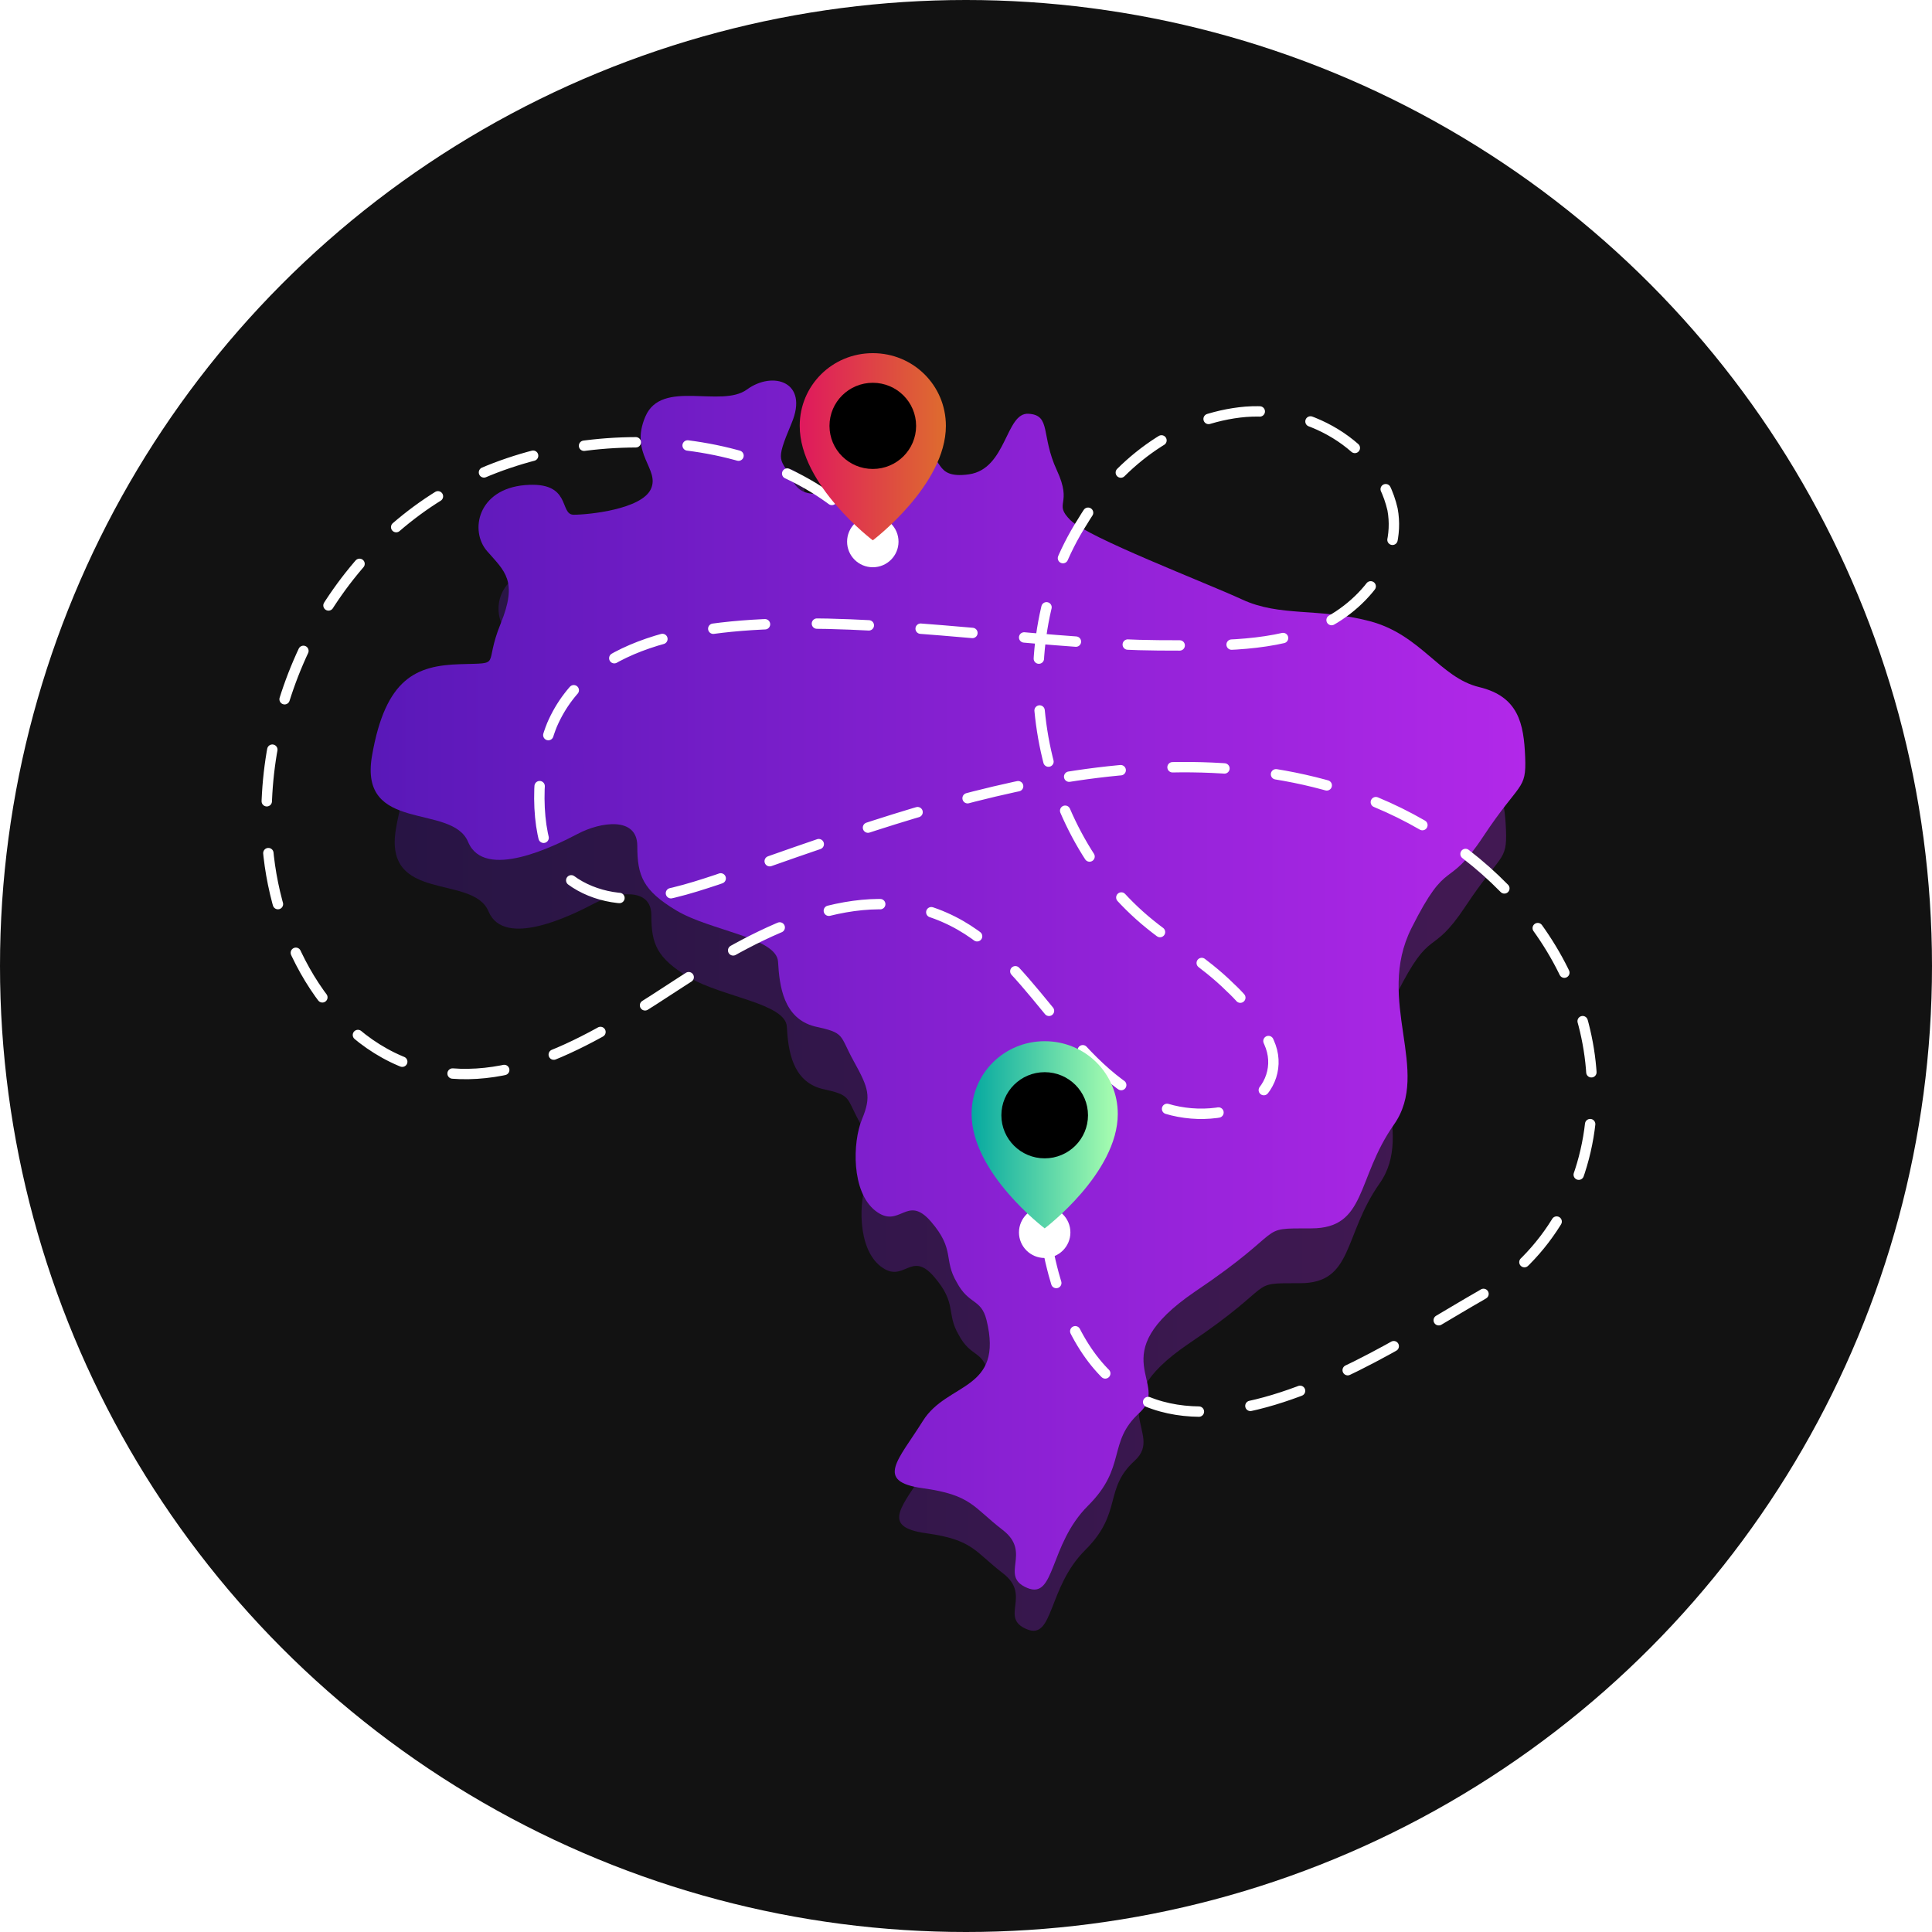<svg width="186" height="186" viewBox="0 0 186 186" fill="none" xmlns="http://www.w3.org/2000/svg">
<circle cx="93" cy="93" r="93" fill="#121212"/>
<g filter="url(#filter0_f)">
<path d="M95.066 132.02C96.697 138.631 91.429 137.758 89.171 141.375C86.914 144.993 84.656 146.988 89.171 147.612C93.687 148.236 93.812 149.358 96.572 151.479C99.331 153.599 96.195 155.72 98.829 156.842C101.463 157.965 100.836 152.851 104.473 149.234C108.111 145.616 106.229 143.371 109.239 140.627C112.25 137.883 105.602 135.388 114.382 129.401C123.287 123.414 119.9 123.538 125.168 123.538C130.311 123.538 129.307 118.923 132.819 113.934C136.331 108.945 131.063 102.458 134.45 95.723C137.836 88.987 137.711 92.355 141.097 87.241C144.484 82.127 145.111 83 144.985 79.882C144.86 76.763 144.358 74.269 140.721 73.396C137.084 72.522 135.328 68.531 130.562 67.284C125.795 66.036 122.284 66.909 118.772 65.288C115.26 63.666 104.473 59.55 102.843 57.929C101.212 56.307 103.094 56.557 101.589 53.313C100.083 50.07 101.087 48.199 98.955 48.075C96.822 47.95 96.948 53.189 93.436 53.688C89.924 54.187 91.304 51.692 89.046 51.941C86.788 52.191 87.541 53.313 84.405 54.187C81.27 55.06 78.26 56.557 77.131 54.311C76.002 52.066 75.375 52.815 77.005 48.948C78.636 45.081 75.249 44.083 72.866 45.83C70.483 47.576 64.965 44.832 63.459 48.324C61.954 51.817 64.839 53.189 63.961 55.06C63.083 56.931 58.192 57.43 56.812 57.43C55.432 57.43 56.687 54.311 52.297 54.685C47.907 55.06 47.154 58.926 48.785 60.797C50.415 62.669 51.67 63.542 50.039 67.533C48.409 71.525 50.29 71.15 46.276 71.275C42.263 71.4 39.378 72.522 38.124 79.757C36.87 86.992 45.524 84.123 47.029 87.74C48.534 91.357 55.056 88.114 57.188 86.992C59.321 85.869 62.707 85.37 62.707 88.114C62.707 90.858 63.209 92.23 66.344 94.101C69.48 95.972 75.626 96.596 75.751 98.841C75.876 101.086 76.253 104.08 79.138 104.828C82.022 105.452 81.395 105.577 82.775 108.071C84.154 110.566 84.405 111.315 83.527 113.435C82.649 115.555 82.524 120.171 84.782 121.917C87.039 123.663 87.666 120.295 89.924 122.915C92.182 125.534 91.053 126.407 92.307 128.528C93.436 130.648 94.565 130.025 95.066 132.02Z" fill="url(#paint0_linear)" fill-opacity="0.3"/>
</g>
<g clip-path="url(#clip0)">
<path d="M94.973 127.074C96.667 133.944 91.194 133.037 88.849 136.796C86.503 140.555 84.158 142.629 88.849 143.277C93.539 143.926 93.67 145.092 96.536 147.296C99.403 149.5 96.145 151.703 98.882 152.87C101.618 154.037 100.967 148.722 104.745 144.963C108.524 141.203 106.57 138.87 109.697 136.018C112.824 133.166 105.918 130.574 115.039 124.352C124.291 118.129 120.773 118.259 126.245 118.259C131.588 118.259 130.545 113.463 134.194 108.277C137.842 103.092 132.37 96.352 135.888 89.352C139.406 82.352 139.276 85.852 142.794 80.537C146.312 75.222 146.964 76.129 146.833 72.889C146.703 69.648 146.182 67.055 142.403 66.148C138.624 65.24 136.8 61.092 131.848 59.796C126.897 58.5 123.248 59.407 119.6 57.722C115.951 56.037 104.745 51.759 103.051 50.074C101.358 48.389 103.312 48.648 101.748 45.278C100.185 41.907 101.227 39.963 99.012 39.833C96.797 39.703 96.927 45.148 93.279 45.666C89.63 46.185 91.064 43.592 88.718 43.852C86.373 44.111 87.154 45.278 83.897 46.185C80.639 47.092 77.512 48.648 76.339 46.315C75.167 43.981 74.515 44.759 76.209 40.74C77.903 36.722 74.385 35.685 71.909 37.5C69.433 39.315 63.7 36.463 62.136 40.092C60.573 43.722 63.57 45.148 62.658 47.092C61.745 49.037 56.664 49.555 55.23 49.555C53.797 49.555 55.1 46.315 50.539 46.703C45.979 47.092 45.197 51.111 46.891 53.055C48.585 55 49.888 55.907 48.194 60.055C46.5 64.203 48.455 63.815 44.285 63.944C40.115 64.074 37.118 65.24 35.815 72.759C34.512 80.278 43.503 77.296 45.067 81.055C46.63 84.814 53.406 81.444 55.621 80.278C57.836 79.111 61.355 78.592 61.355 81.444C61.355 84.296 61.876 85.722 65.133 87.666C68.391 89.611 74.776 90.259 74.906 92.592C75.036 94.926 75.427 98.037 78.424 98.814C81.421 99.463 80.77 99.592 82.203 102.185C83.636 104.777 83.897 105.555 82.985 107.759C82.073 109.963 81.942 114.759 84.288 116.574C86.633 118.389 87.285 114.889 89.63 117.611C91.976 120.333 90.803 121.24 92.106 123.444C93.279 125.648 94.451 125 94.973 127.074Z" fill="url(#paint1_linear)"/>
<path d="M100.576 118.649C105.788 149.371 131.588 130.963 142.534 124.741C149.049 120.982 152.827 114.111 153.218 106.723C154.13 92.852 143.706 81.445 131.327 76.778C121.294 73.019 110.218 73.278 99.664 75.352C89.109 77.426 79.076 81.186 69.043 84.686C66.306 85.593 63.44 86.5 60.573 86.5C57.706 86.5 54.579 85.204 53.146 82.741C51.582 80.278 51.452 73.926 53.146 69.778C59.921 54.093 91.976 62 111.521 62.13C116.473 62.13 121.685 62.389 126.376 60.575C131.067 58.76 134.976 53.963 134.064 49.037C132.63 42.815 125.724 38.926 119.34 39.704C112.955 40.482 107.482 44.76 104.224 50.204C96.667 62 99.403 79.371 110.218 88.575C112.824 90.778 115.952 92.593 118.427 95.056C120.121 96.612 121.555 98.686 122.337 100.76C123.118 102.963 122.076 105.297 119.991 106.334C117.124 107.63 113.476 107.5 110.609 106.074C106.57 104.13 103.703 100.63 100.837 97.13C97.97 93.63 95.103 90.13 90.933 88.315C82.724 84.686 73.343 89.482 65.785 94.408C58.227 99.334 49.758 105.037 41.027 102.963C31.906 100.76 26.564 90.908 25.782 81.575C24.609 67.704 31.646 53.315 44.024 46.704C56.403 40.093 75.427 41.13 84.158 52.019" stroke="white" stroke-miterlimit="10" stroke-linecap="round" stroke-dasharray="5 5"/>
<path d="M100.575 121.111C101.943 121.111 103.051 120.009 103.051 118.649C103.051 117.288 101.943 116.186 100.575 116.186C99.208 116.186 98.1 117.288 98.1 118.649C98.1 120.009 99.208 121.111 100.575 121.111Z" fill="white"/>
<path d="M84.028 54.611C85.395 54.611 86.503 53.509 86.503 52.148C86.503 50.788 85.395 49.685 84.028 49.685C82.66 49.685 81.552 50.788 81.552 52.148C81.552 53.509 82.66 54.611 84.028 54.611Z" fill="white"/>
<path d="M100.575 100.24C96.666 100.24 93.539 103.351 93.539 107.24C93.539 112.944 100.575 118.259 100.575 118.259C100.575 118.259 107.612 112.944 107.612 107.24C107.612 103.351 104.485 100.24 100.575 100.24ZM100.575 110.611C98.751 110.611 97.188 109.055 97.188 107.24C97.188 105.425 98.751 103.87 100.575 103.87C102.4 103.87 103.963 105.425 103.963 107.24C103.833 109.185 102.4 110.611 100.575 110.611Z" fill="url(#paint2_linear)"/>
<path d="M100.575 111.518C102.878 111.518 104.745 109.661 104.745 107.37C104.745 105.079 102.878 103.222 100.575 103.222C98.272 103.222 96.405 105.079 96.405 107.37C96.405 109.661 98.272 111.518 100.575 111.518Z" fill="black"/>
<path d="M84.028 34C80.118 34 76.991 37.111 76.991 41C76.991 46.704 84.028 52.019 84.028 52.019C84.028 52.019 91.064 46.704 91.064 41C91.064 37.111 87.937 34 84.028 34ZM84.028 44.37C82.203 44.37 80.64 42.815 80.64 41C80.64 39.185 82.203 37.63 84.028 37.63C85.852 37.63 87.415 39.185 87.415 41C87.415 42.815 85.852 44.37 84.028 44.37Z" fill="url(#paint3_linear)"/>
<path d="M84.027 45.148C86.33 45.148 88.197 43.291 88.197 41C88.197 38.709 86.33 36.852 84.027 36.852C81.724 36.852 79.857 38.709 79.857 41C79.857 43.291 81.724 45.148 84.027 45.148Z" fill="black"/>
</g>
<defs>
<filter id="filter0_f" x="34" y="41" width="115" height="120" filterUnits="userSpaceOnUse" color-interpolation-filters="sRGB">
<feFlood flood-opacity="0" result="BackgroundImageFix"/>
<feBlend mode="normal" in="SourceGraphic" in2="BackgroundImageFix" result="shape"/>
<feGaussianBlur stdDeviation="2" result="effect1_foregroundBlur"/>
</filter>
<linearGradient id="paint0_linear" x1="37.891" y1="100.99" x2="145.021" y2="100.99" gradientUnits="userSpaceOnUse">
<stop stop-color="#5918B8"/>
<stop offset="1" stop-color="#B228E9"/>
</linearGradient>
<linearGradient id="paint1_linear" x1="35.573" y1="94.826" x2="146.87" y2="94.826" gradientUnits="userSpaceOnUse">
<stop stop-color="#5918B8"/>
<stop offset="1" stop-color="#B228E9"/>
</linearGradient>
<linearGradient id="paint2_linear" x1="93.434" y1="109.322" x2="107.61" y2="109.322" gradientUnits="userSpaceOnUse">
<stop stop-color="#04A8A0"/>
<stop offset="1" stop-color="#ABFFB0"/>
</linearGradient>
<linearGradient id="paint3_linear" x1="76.904" y1="43.066" x2="91.08" y2="43.066" gradientUnits="userSpaceOnUse">
<stop stop-color="#DF185E"/>
<stop offset="0.997" stop-color="#DE6C2E"/>
</linearGradient>
<clipPath id="clip0">
<rect width="129" height="119" fill="white" transform="translate(25 34)"/>
</clipPath>
</defs>
</svg>
